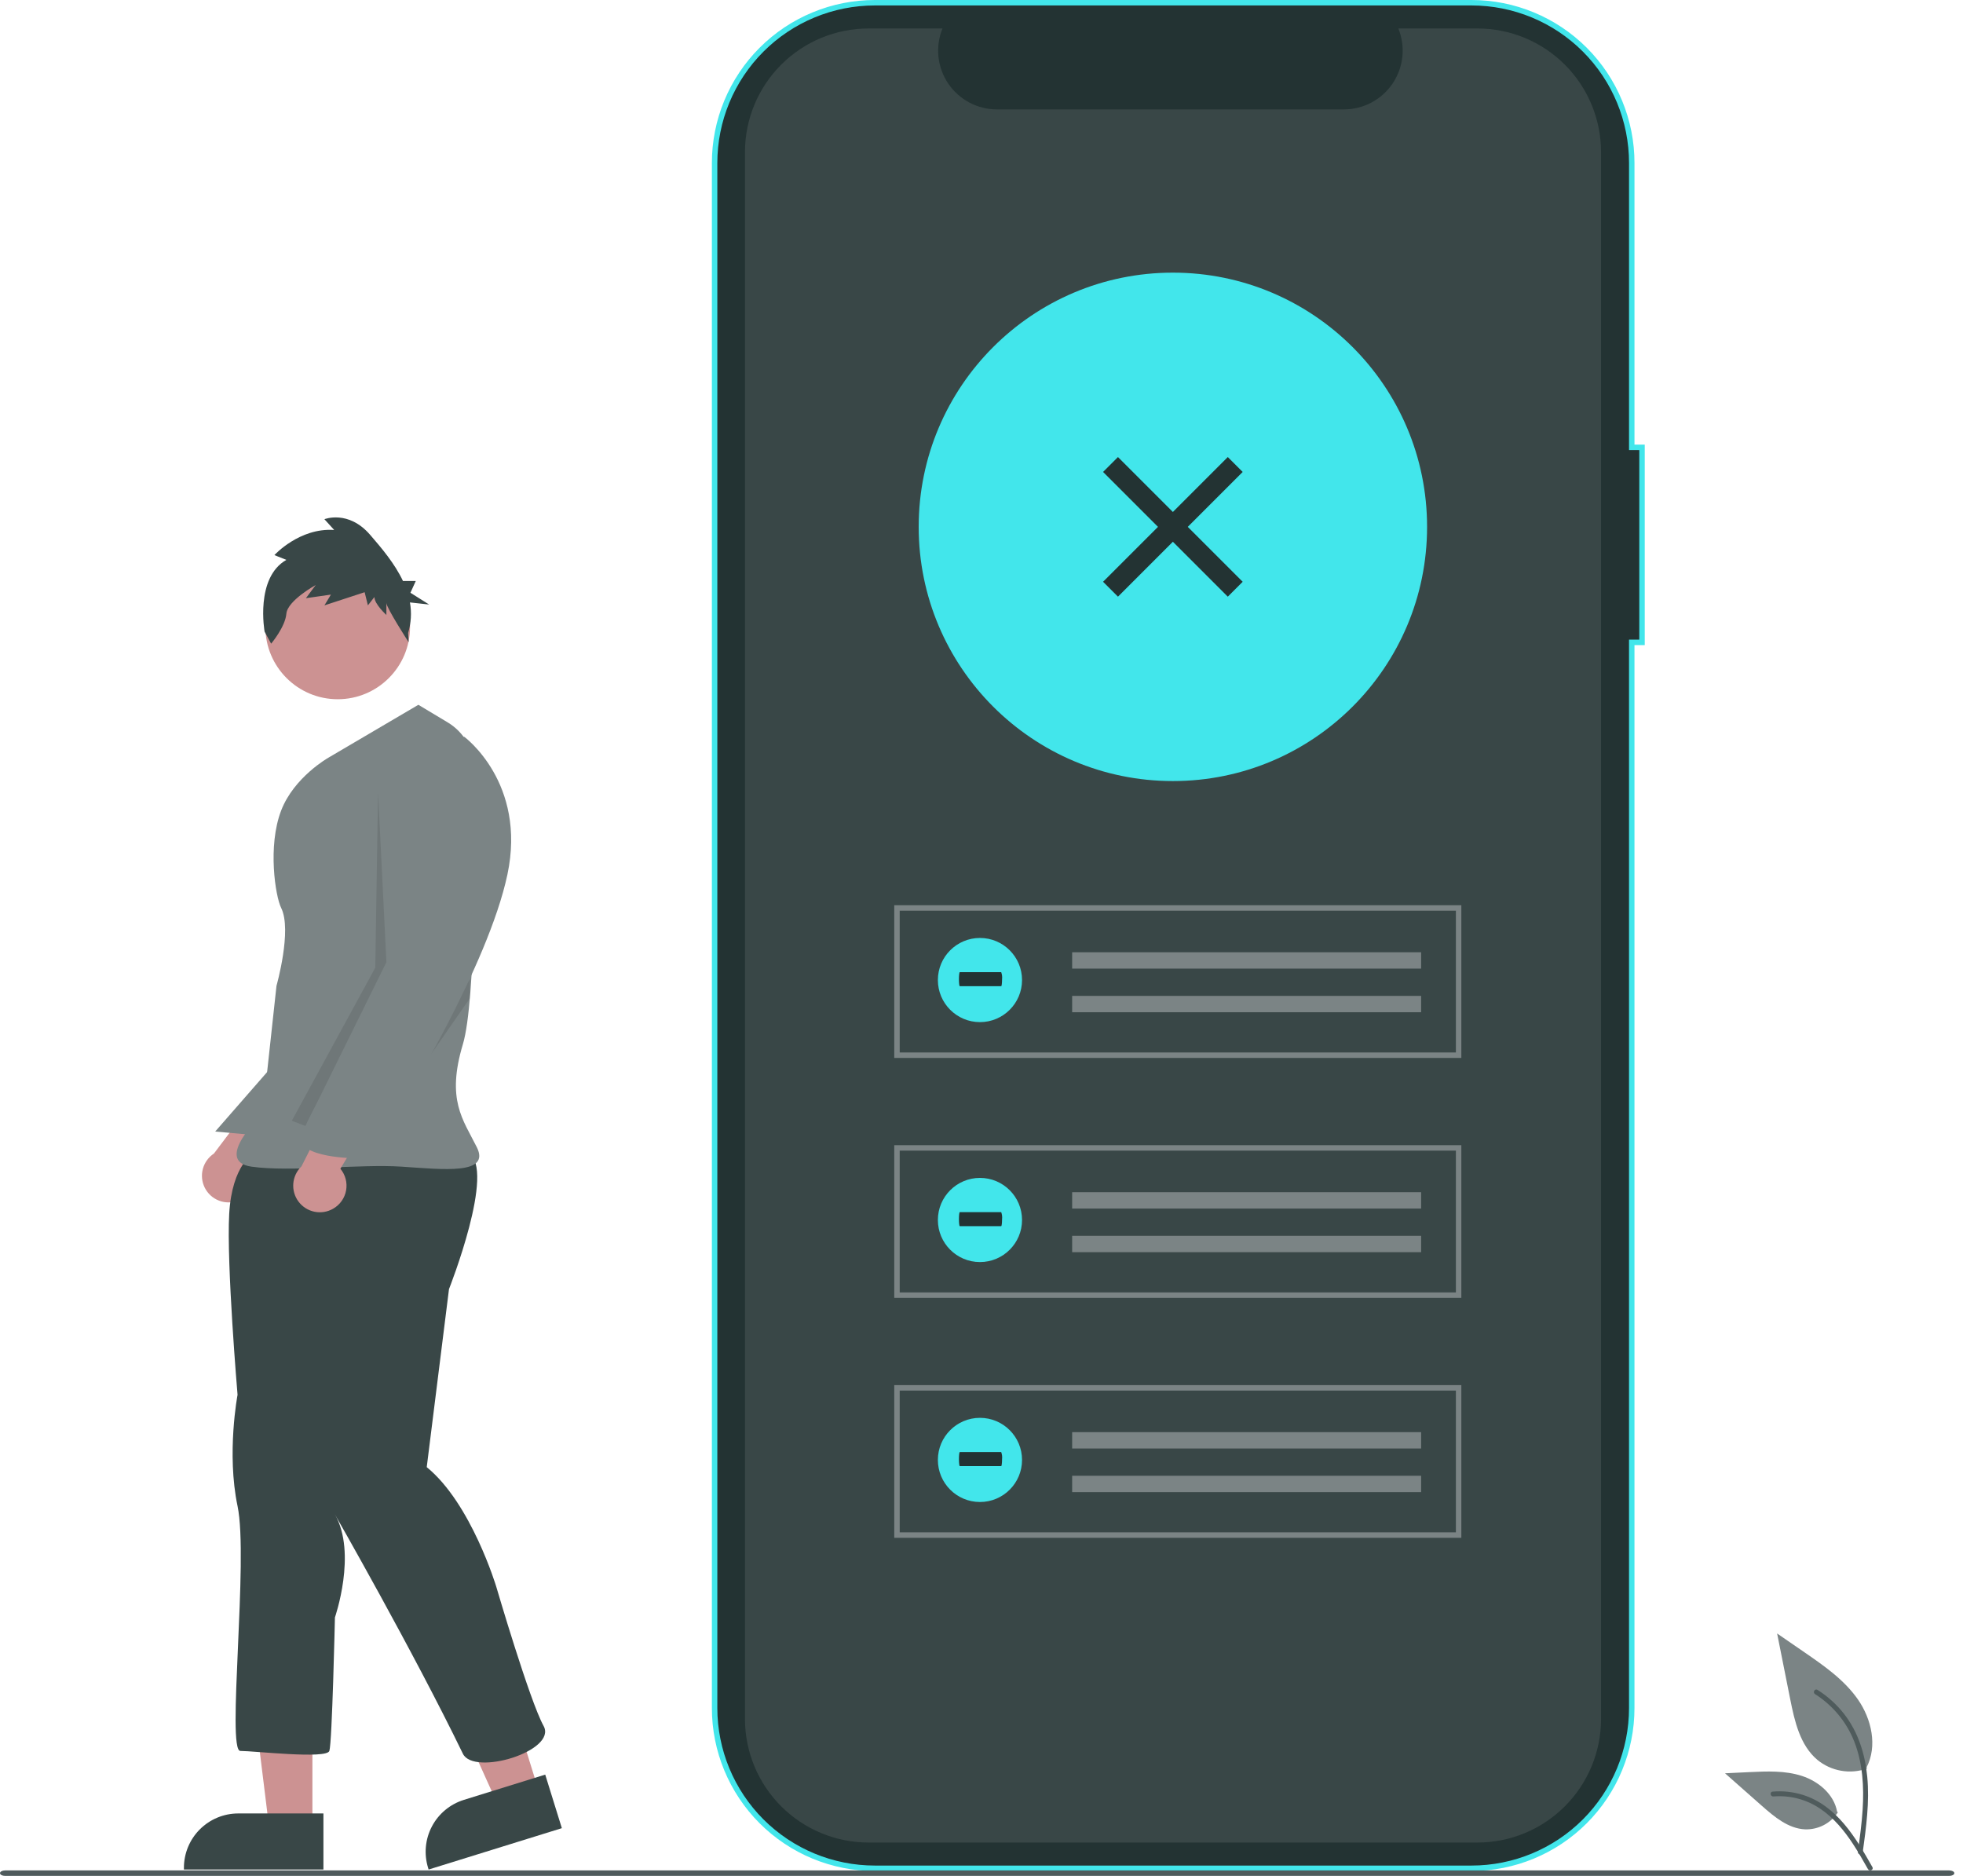 <svg width="180" height="172" viewBox="0 0 180 172" fill="none" xmlns="http://www.w3.org/2000/svg">
<path d="M149.626 40.767V41.017H149.876H150.567L150.567 58.898H149.875H149.625V59.148V156.606C149.625 160.503 148.077 164.241 145.321 166.997C142.565 169.753 138.828 171.301 134.93 171.301H80.222C76.325 171.301 72.587 169.753 69.831 166.997C67.076 164.241 65.527 160.503 65.527 156.606V14.945C65.527 13.015 65.907 11.104 66.646 9.321C67.385 7.538 68.467 5.918 69.832 4.554C71.196 3.189 72.816 2.107 74.599 1.369C76.382 0.63 78.293 0.25 80.222 0.25H134.931C138.828 0.25 142.566 1.798 145.322 4.554C148.078 7.31 149.626 11.048 149.626 14.945V40.767Z" fill="#233333" stroke="#42E6EB" stroke-width="0.5"/>
<path d="M146.811 13.944V157.606C146.81 160.612 145.616 163.494 143.491 165.619C141.367 167.744 138.485 168.939 135.48 168.94H79.649C76.642 168.94 73.759 167.746 71.633 165.621C69.507 163.496 68.311 160.613 68.311 157.606V13.944C68.311 10.938 69.506 8.055 71.633 5.929C73.759 3.804 76.642 2.61 79.648 2.611H86.421C86.088 3.429 85.962 4.316 86.052 5.194C86.143 6.072 86.448 6.914 86.94 7.647C87.433 8.38 88.097 8.98 88.876 9.396C89.655 9.812 90.524 10.03 91.407 10.031H123.237C124.12 10.03 124.989 9.812 125.768 9.396C126.547 8.98 127.211 8.38 127.704 7.647C128.196 6.914 128.501 6.072 128.592 5.194C128.682 4.316 128.555 3.429 128.223 2.611H135.478C138.483 2.611 141.365 3.805 143.49 5.93C145.615 8.055 146.809 10.937 146.811 13.942V13.944Z" fill="#394747"/>
<path d="M107.549 71.615C120.422 71.615 130.858 61.18 130.858 48.307C130.858 35.434 120.422 24.998 107.549 24.998C94.676 24.998 84.24 35.434 84.24 48.307C84.24 61.18 94.676 71.615 107.549 71.615Z" fill="#42E6EB"/>
<path d="M178.736 172H0.468C0.209 172 0 171.887 0 171.748C0 171.609 0.21 171.496 0.468 171.496H178.736C178.994 171.496 179.204 171.609 179.204 171.748C179.204 171.887 178.994 172 178.736 172Z" fill="#4F5B5C"/>
<path d="M171.188 162.16C170.426 162.428 169.609 162.495 168.814 162.355C168.019 162.215 167.273 161.873 166.649 161.361C165.059 160.026 164.56 157.828 164.155 155.792L162.955 149.771L165.467 151.5C167.273 152.744 169.12 154.028 170.37 155.829C171.621 157.631 172.167 160.09 171.162 162.039" fill="#7B8485"/>
<path d="M170.801 169.869C171.117 167.566 171.442 165.233 171.22 162.906C171.023 160.838 170.393 158.819 169.109 157.164C168.427 156.287 167.598 155.535 166.658 154.943C166.413 154.788 166.187 155.177 166.431 155.331C168.057 156.358 169.315 157.876 170.023 159.665C170.805 161.654 170.931 163.822 170.796 165.935C170.714 167.213 170.541 168.482 170.367 169.75C170.354 169.807 170.362 169.868 170.391 169.919C170.42 169.97 170.468 170.009 170.524 170.026C170.582 170.042 170.643 170.034 170.695 170.004C170.746 169.975 170.784 169.927 170.8 169.869H170.801Z" fill="#4F5B5C"/>
<path d="M168.525 166.174C168.198 166.67 167.749 167.074 167.221 167.347C166.693 167.619 166.104 167.751 165.51 167.73C163.983 167.658 162.711 166.592 161.565 165.582L158.178 162.59L160.42 162.483C162.032 162.406 163.686 162.334 165.223 162.831C166.76 163.328 168.176 164.525 168.456 166.114" fill="#7B8485"/>
<path d="M171.693 171.193C170.172 168.5 168.406 165.508 165.252 164.551C164.375 164.286 163.455 164.191 162.543 164.271C162.255 164.295 162.327 164.74 162.615 164.715C164.145 164.588 165.672 164.992 166.938 165.859C168.158 166.688 169.107 167.842 169.91 169.066C170.402 169.814 170.843 170.596 171.284 171.376C171.424 171.625 171.836 171.446 171.693 171.193Z" fill="#4F5B5C"/>
<path d="M102.514 41.907L101.148 43.272L112.584 54.708L113.949 53.342L102.514 41.907Z" fill="#233333"/>
<path d="M113.949 43.272L112.584 41.906L101.148 53.342L102.514 54.707L113.949 43.272Z" fill="#233333"/>
<path d="M21.787 110.102C22.122 109.983 22.426 109.793 22.679 109.544C22.932 109.295 23.128 108.994 23.252 108.662C23.375 108.329 23.425 107.974 23.397 107.62C23.368 107.266 23.263 106.923 23.088 106.614L28.776 100.13L24.335 99.518L19.615 105.769C19.116 106.098 18.755 106.598 18.601 107.175C18.446 107.753 18.509 108.366 18.776 108.9C19.044 109.434 19.499 109.852 20.053 110.073C20.608 110.295 21.225 110.305 21.787 110.102V110.102Z" fill="#CC9292"/>
<path d="M28.647 167.569L24.68 167.569L22.793 152.267L28.648 152.267L28.647 167.569Z" fill="#CC9292"/>
<path d="M29.657 171.415L16.865 171.414V171.252C16.865 169.932 17.39 168.665 18.324 167.732C19.257 166.798 20.524 166.274 21.844 166.273H21.845L29.657 166.274L29.657 171.415Z" fill="#394747"/>
<path d="M49.414 164.249L45.625 165.425L39.285 151.371L44.877 149.635L49.414 164.249Z" fill="#CC9292"/>
<path d="M51.52 167.622L39.303 171.414L39.255 171.26C38.864 169.999 38.989 168.634 39.604 167.465C40.219 166.297 41.273 165.42 42.534 165.029L42.534 165.028L49.995 162.712L51.52 167.622Z" fill="#394747"/>
<path d="M25.608 97.02L19.732 103.75L24.332 104.163L25.608 97.02Z" fill="#7B8485"/>
<path d="M23.314 105.694C23.314 105.694 21.273 106.714 21.017 111.306C20.762 115.898 21.783 127.889 21.783 127.889C21.783 127.889 20.763 133.246 21.783 138.093C22.803 142.94 20.763 160.541 22.038 160.541C23.314 160.541 29.946 161.307 30.201 160.541C30.456 159.776 30.712 148.296 30.712 148.296C30.712 148.296 32.752 142.429 30.712 138.858C30.712 138.858 37.837 151.301 42.446 160.797C43.455 162.875 51.12 160.542 49.844 158.246C48.569 155.95 45.508 145.491 45.508 145.491C45.508 145.491 43.212 137.838 39.13 134.521L41.171 118.195C41.171 118.195 45.508 107.225 42.957 105.695C40.407 104.164 23.314 105.694 23.314 105.694Z" fill="#394747"/>
<path d="M30.967 64.112C34.63 64.112 37.599 61.142 37.599 57.479C37.599 53.816 34.63 50.847 30.967 50.847C27.303 50.847 24.334 53.816 24.334 57.479C24.334 61.142 27.303 64.112 30.967 64.112Z" fill="#CC9292"/>
<path d="M38.363 64.622L30.118 69.469C30.118 69.469 26.96 71.247 25.781 74.316C24.524 77.587 25.255 82.192 25.781 83.244C26.801 85.285 25.353 90.387 25.353 90.387L24.078 102.122C24.078 102.122 19.486 106.459 23.057 106.969C26.629 107.479 33.006 106.714 36.833 106.969C40.659 107.224 44.996 107.734 43.721 105.183C42.445 102.631 40.914 100.846 42.445 95.745C43.643 91.752 43.591 76.825 43.512 70.521C43.501 69.655 43.269 68.806 42.837 68.056C42.406 67.305 41.789 66.677 41.047 66.232L38.363 64.622Z" fill="#7B8485"/>
<path opacity="0.1" d="M34.667 72.658L35.432 88.219L28.016 103.239L26.758 102.76L34.411 88.729L34.667 72.658Z" fill="black"/>
<path opacity="0.1" d="M43.083 91.535V89.749L34.41 104.035L43.083 91.535Z" fill="black"/>
<path d="M26.257 51.335L25.162 50.897C25.162 50.897 27.455 48.373 30.644 48.592L29.747 47.605C29.747 47.605 31.94 46.727 33.934 49.031C34.982 50.243 36.194 51.667 36.951 53.271H38.125L37.635 54.35L39.35 55.429L37.59 55.236C37.757 56.168 37.699 57.126 37.423 58.031L37.471 58.884C37.471 58.884 35.43 55.725 35.43 55.286V56.384C35.43 56.384 34.333 55.396 34.333 54.738L33.735 55.506L33.436 54.299L29.748 55.506L30.345 54.518L28.052 54.847L28.949 53.64C28.949 53.64 26.358 55.067 26.258 56.274C26.158 57.481 24.863 59.017 24.863 59.017L24.264 57.92C24.264 57.92 23.367 52.981 26.257 51.335Z" fill="#394747"/>
<path d="M30.55 110.823C30.859 110.647 31.125 110.406 31.329 110.116C31.534 109.827 31.673 109.495 31.736 109.146C31.799 108.797 31.785 108.438 31.694 108.095C31.603 107.752 31.439 107.433 31.211 107.161L35.658 99.769L31.18 99.955L27.643 106.945C27.211 107.357 26.945 107.914 26.895 108.509C26.846 109.104 27.016 109.697 27.374 110.175C27.733 110.653 28.254 110.983 28.839 111.103C29.425 111.222 30.034 111.123 30.55 110.823V110.823Z" fill="#CC9292"/>
<path d="M40.66 67.939L42.574 67.557C42.574 67.557 48.313 71.766 46.528 80.184C44.742 88.603 36.834 101.358 36.834 101.358C36.834 101.358 35.047 103.654 34.538 104.164C34.028 104.674 33.007 104.164 33.517 104.929C34.028 105.694 32.752 106.205 32.752 106.205C32.752 106.205 27.14 106.205 27.65 104.164C28.16 102.123 36.834 87.581 36.834 87.581L35.558 74.061C35.558 74.061 34.538 67.429 40.66 67.939Z" fill="#7B8485"/>
<path d="M89.859 93.717C91.99 93.717 93.717 91.99 93.717 89.859C93.717 87.728 91.99 86 89.859 86C87.728 86 86 87.728 86 89.859C86 91.99 87.728 93.717 89.859 93.717Z" fill="#42E6EB"/>
<path d="M88.01 89.138C87.966 89.138 87.93 89.426 87.93 89.781C87.93 90.136 87.966 90.424 88.01 90.424H91.804C91.849 90.43 91.885 90.147 91.886 89.792C91.911 89.57 91.884 89.347 91.807 89.138H88.01V89.138Z" fill="#233333"/>
<rect x="98.312" y="87.311" width="32" height="1.5" fill="#7B8485"/>
<rect x="98.312" y="91.311" width="32" height="1.5" fill="#7B8485"/>
<rect x="82.25" y="83.25" width="51.5" height="13.5" stroke="#7B8485" stroke-width="0.5"/>
<path d="M89.859 115.717C91.99 115.717 93.717 113.99 93.717 111.859C93.717 109.728 91.99 108 89.859 108C87.728 108 86 109.728 86 111.859C86 113.99 87.728 115.717 89.859 115.717Z" fill="#42E6EB"/>
<path d="M88.01 111.138C87.966 111.138 87.93 111.426 87.93 111.781C87.93 112.136 87.966 112.424 88.01 112.424H91.804C91.849 112.43 91.885 112.147 91.886 111.792C91.911 111.571 91.884 111.347 91.807 111.138H88.01V111.138Z" fill="#233333"/>
<rect x="98.312" y="109.311" width="32" height="1.5" fill="#7B8485"/>
<rect x="98.312" y="113.311" width="32" height="1.5" fill="#7B8485"/>
<rect x="82.25" y="105.25" width="51.5" height="13.5" stroke="#7B8485" stroke-width="0.5"/>
<path d="M89.859 137.717C91.99 137.717 93.717 135.99 93.717 133.859C93.717 131.728 91.99 130 89.859 130C87.728 130 86 131.728 86 133.859C86 135.99 87.728 137.717 89.859 137.717Z" fill="#42E6EB"/>
<path d="M88.01 133.138C87.966 133.138 87.93 133.426 87.93 133.781C87.93 134.136 87.966 134.424 88.01 134.424H91.804C91.849 134.43 91.885 134.147 91.886 133.792C91.911 133.571 91.884 133.347 91.807 133.138H88.01V133.138Z" fill="#233333"/>
<rect x="98.312" y="131.311" width="32" height="1.5" fill="#7B8485"/>
<rect x="98.312" y="135.311" width="32" height="1.5" fill="#7B8485"/>
<rect x="82.25" y="127.25" width="51.5" height="13.5" stroke="#7B8485" stroke-width="0.5"/>
</svg>
